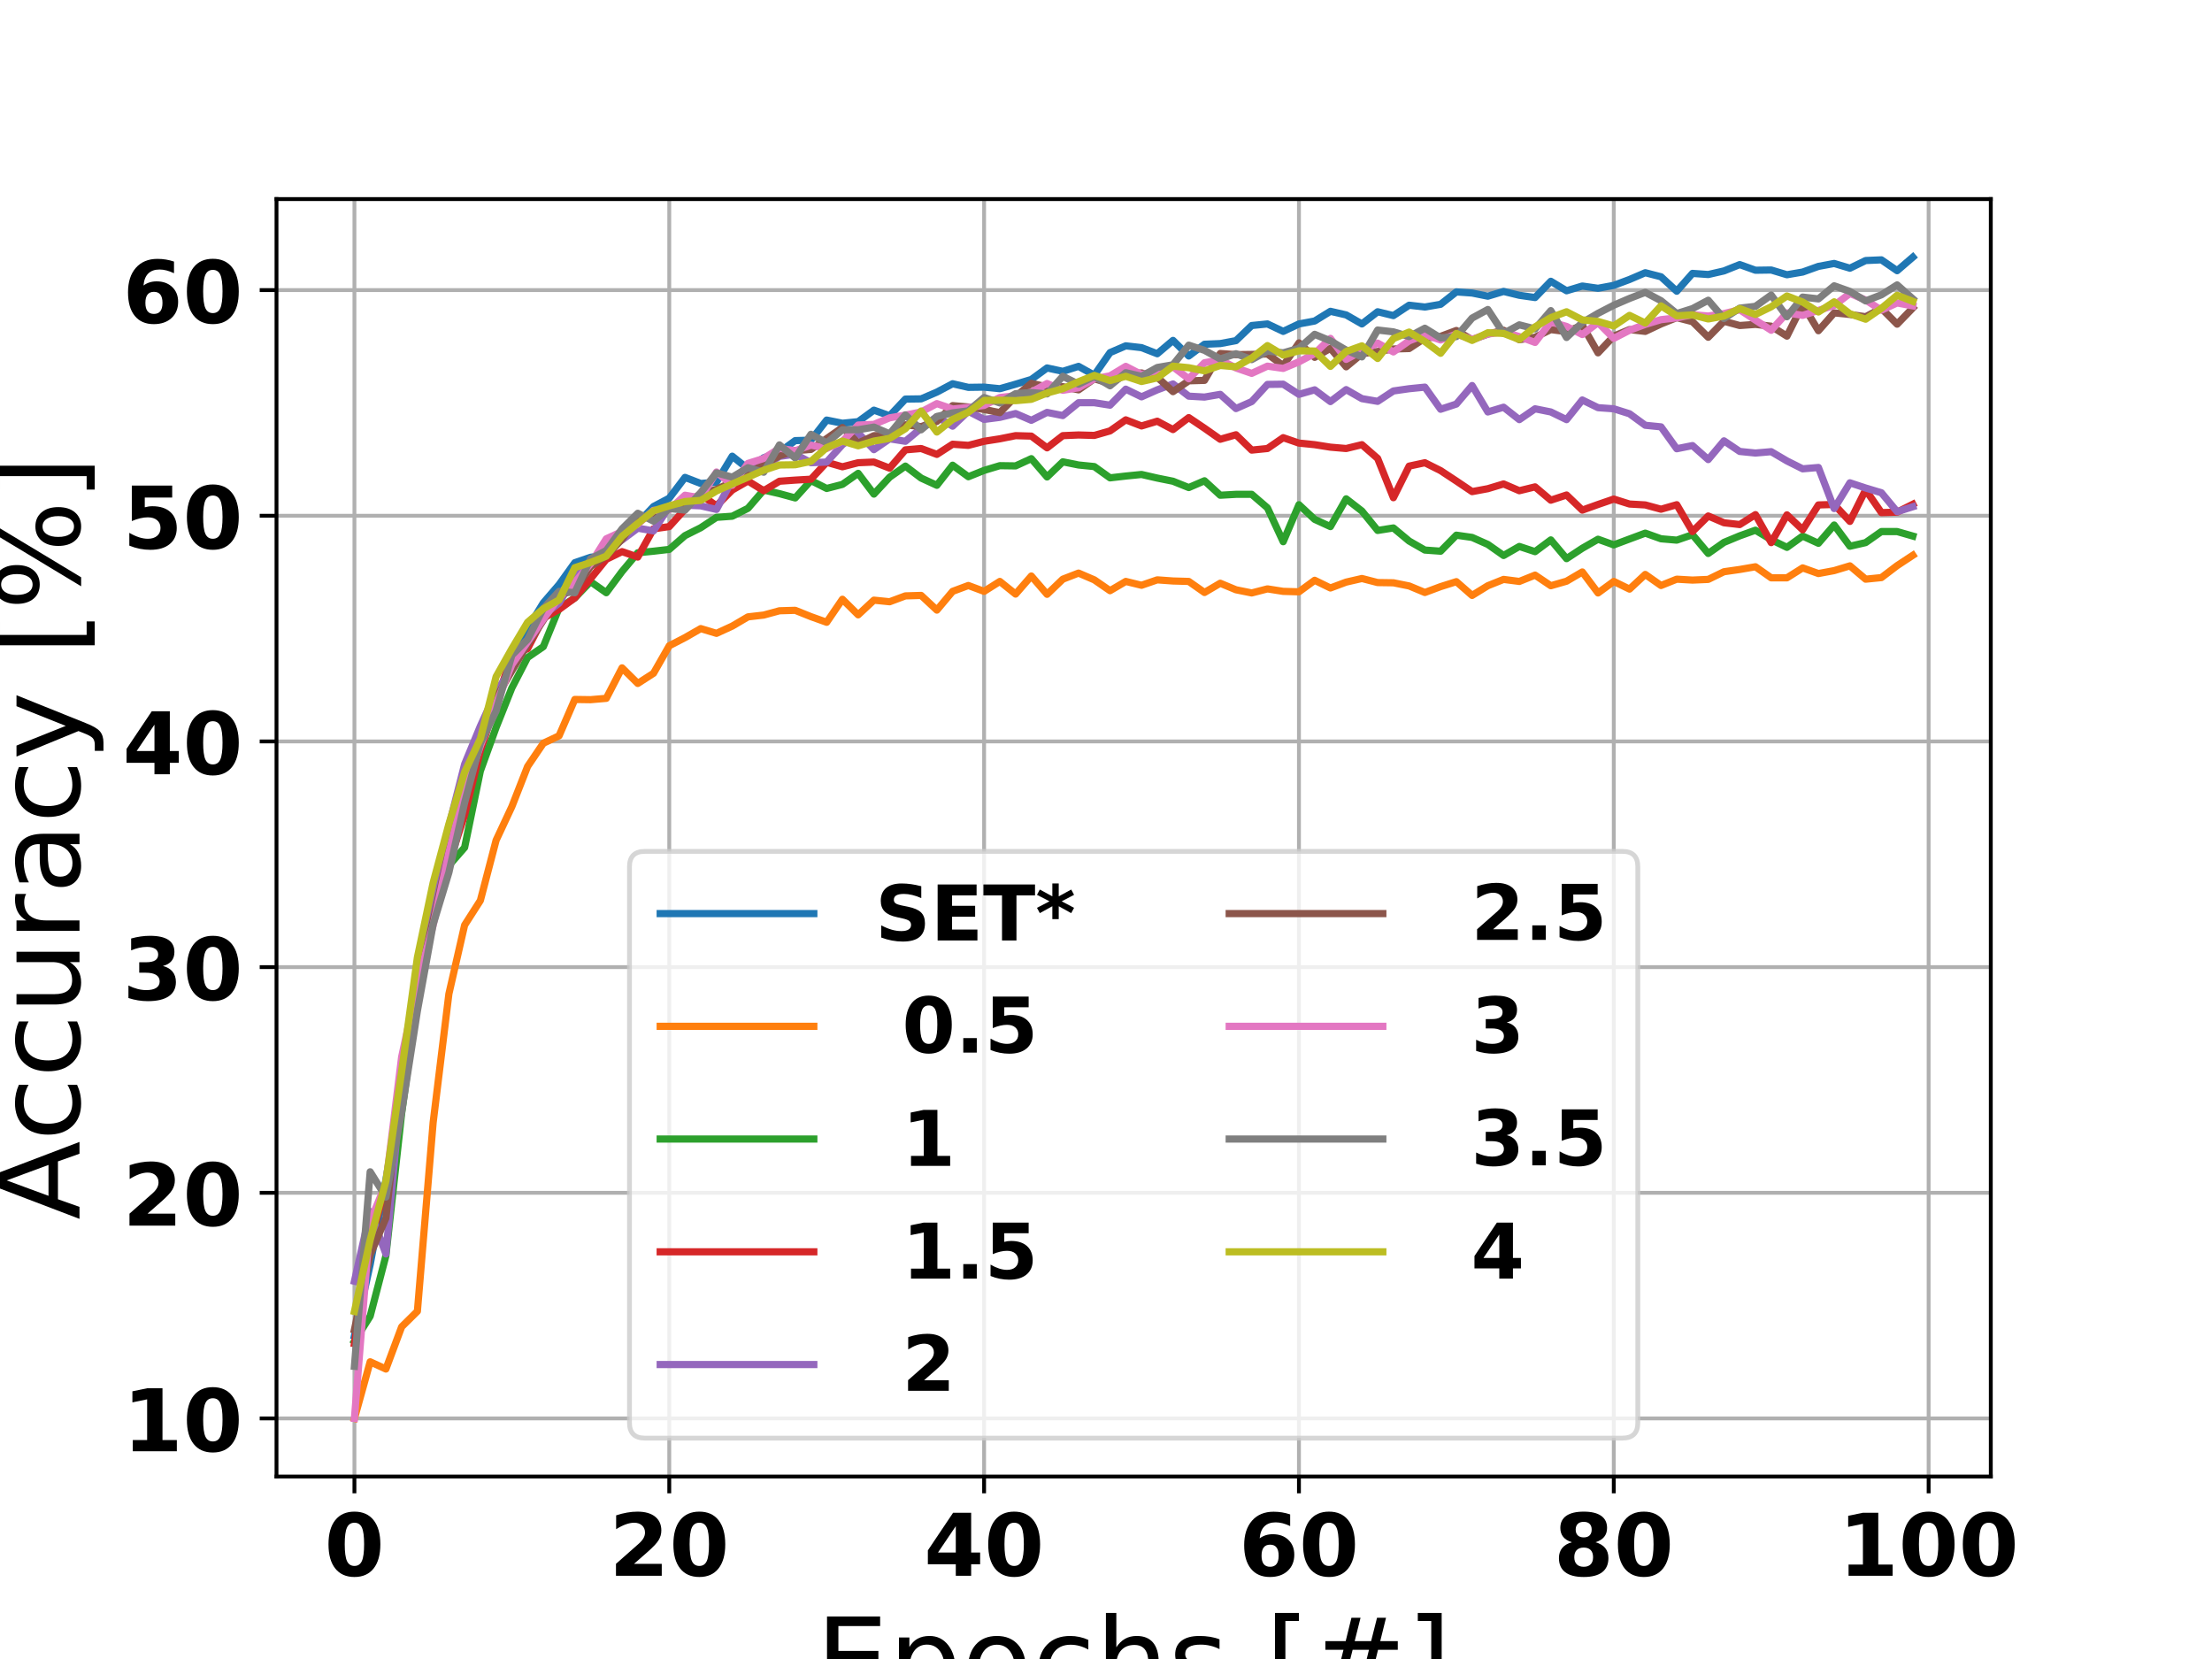 <?xml version="1.0" encoding="utf-8" standalone="no"?>
<!DOCTYPE svg PUBLIC "-//W3C//DTD SVG 1.1//EN"
  "http://www.w3.org/Graphics/SVG/1.1/DTD/svg11.dtd">
<!-- Created with matplotlib (https://matplotlib.org/) -->
<svg height="345.6pt" version="1.1" viewBox="0 0 460.8 345.6" width="460.8pt" xmlns="http://www.w3.org/2000/svg" xmlns:xlink="http://www.w3.org/1999/xlink">
 <defs>
  <style type="text/css">
*{stroke-linecap:butt;stroke-linejoin:round;}
  </style>
 </defs>
 <g id="figure_1">
  <g id="patch_1">
   <path d="M 0 345.6 
L 460.8 345.6 
L 460.8 0 
L 0 0 
z
" style="fill:#ffffff;"/>
  </g>
  <g id="axes_1">
   <g id="patch_2">
    <path d="M 57.6 307.584 
L 414.72 307.584 
L 414.72 41.472 
L 57.6 41.472 
z
" style="fill:#ffffff;"/>
   </g>
   <g id="matplotlib.axis_1">
    <g id="xtick_1">
     <g id="line2d_1">
      <path clip-path="url(#p4a93ec88de)" d="M 73.833 307.584 
L 73.833 41.472 
" style="fill:none;stroke:#b0b0b0;stroke-linecap:square;stroke-width:0.8;"/>
     </g>
     <g id="line2d_2">
      <defs>
       <path d="M 0 0 
L 0 3.5 
" id="mba2550e797" style="stroke:#000000;stroke-width:0.8;"/>
      </defs>
      <g>
       <use style="stroke:#000000;stroke-width:0.8;" x="73.833" xlink:href="#mba2550e797" y="307.584"/>
      </g>
     </g>
     <g id="text_1">
      <!-- 0 -->
      <defs>
       <path d="M 46 36.531 
Q 46 50.203 43.438 55.781 
Q 40.875 61.375 34.812 61.375 
Q 28.766 61.375 26.172 55.781 
Q 23.578 50.203 23.578 36.531 
Q 23.578 22.703 26.172 17.031 
Q 28.766 11.375 34.812 11.375 
Q 40.828 11.375 43.406 17.031 
Q 46 22.703 46 36.531 
z
M 64.797 36.375 
Q 64.797 18.266 56.984 8.422 
Q 49.172 -1.422 34.812 -1.422 
Q 20.406 -1.422 12.594 8.422 
Q 4.781 18.266 4.781 36.375 
Q 4.781 54.547 12.594 64.375 
Q 20.406 74.219 34.812 74.219 
Q 49.172 74.219 56.984 64.375 
Q 64.797 54.547 64.797 36.375 
z
" id="DejaVuSans-Bold-48"/>
      </defs>
      <g transform="translate(67.571 328.261)scale(0.18 -0.18)">
       <use xlink:href="#DejaVuSans-Bold-48"/>
      </g>
     </g>
    </g>
    <g id="xtick_2">
     <g id="line2d_3">
      <path clip-path="url(#p4a93ec88de)" d="M 139.42 307.584 
L 139.42 41.472 
" style="fill:none;stroke:#b0b0b0;stroke-linecap:square;stroke-width:0.8;"/>
     </g>
     <g id="line2d_4">
      <g>
       <use style="stroke:#000000;stroke-width:0.8;" x="139.42" xlink:href="#mba2550e797" y="307.584"/>
      </g>
     </g>
     <g id="text_2">
      <!-- 20 -->
      <defs>
       <path d="M 28.812 13.812 
L 60.891 13.812 
L 60.891 0 
L 7.906 0 
L 7.906 13.812 
L 34.516 37.312 
Q 38.094 40.531 39.797 43.609 
Q 41.5 46.688 41.5 50 
Q 41.5 55.125 38.062 58.25 
Q 34.625 61.375 28.906 61.375 
Q 24.516 61.375 19.281 59.5 
Q 14.062 57.625 8.109 53.906 
L 8.109 69.922 
Q 14.453 72.016 20.656 73.109 
Q 26.859 74.219 32.812 74.219 
Q 45.906 74.219 53.156 68.453 
Q 60.406 62.703 60.406 52.391 
Q 60.406 46.438 57.328 41.281 
Q 54.25 36.141 44.391 27.484 
z
" id="DejaVuSans-Bold-50"/>
      </defs>
      <g transform="translate(126.895 328.261)scale(0.18 -0.18)">
       <use xlink:href="#DejaVuSans-Bold-50"/>
       <use x="69.58" xlink:href="#DejaVuSans-Bold-48"/>
      </g>
     </g>
    </g>
    <g id="xtick_3">
     <g id="line2d_5">
      <path clip-path="url(#p4a93ec88de)" d="M 205.006 307.584 
L 205.006 41.472 
" style="fill:none;stroke:#b0b0b0;stroke-linecap:square;stroke-width:0.8;"/>
     </g>
     <g id="line2d_6">
      <g>
       <use style="stroke:#000000;stroke-width:0.8;" x="205.006" xlink:href="#mba2550e797" y="307.584"/>
      </g>
     </g>
     <g id="text_3">
      <!-- 40 -->
      <defs>
       <path d="M 36.812 57.422 
L 16.219 26.906 
L 36.812 26.906 
z
M 33.688 72.906 
L 54.594 72.906 
L 54.594 26.906 
L 64.984 26.906 
L 64.984 13.281 
L 54.594 13.281 
L 54.594 0 
L 36.812 0 
L 36.812 13.281 
L 4.5 13.281 
L 4.5 29.391 
z
" id="DejaVuSans-Bold-52"/>
      </defs>
      <g transform="translate(192.482 328.261)scale(0.18 -0.18)">
       <use xlink:href="#DejaVuSans-Bold-52"/>
       <use x="69.58" xlink:href="#DejaVuSans-Bold-48"/>
      </g>
     </g>
    </g>
    <g id="xtick_4">
     <g id="line2d_7">
      <path clip-path="url(#p4a93ec88de)" d="M 270.593 307.584 
L 270.593 41.472 
" style="fill:none;stroke:#b0b0b0;stroke-linecap:square;stroke-width:0.8;"/>
     </g>
     <g id="line2d_8">
      <g>
       <use style="stroke:#000000;stroke-width:0.8;" x="270.593" xlink:href="#mba2550e797" y="307.584"/>
      </g>
     </g>
     <g id="text_4">
      <!-- 60 -->
      <defs>
       <path d="M 36.188 35.984 
Q 31.25 35.984 28.781 32.781 
Q 26.312 29.594 26.312 23.188 
Q 26.312 16.797 28.781 13.594 
Q 31.25 10.406 36.188 10.406 
Q 41.156 10.406 43.625 13.594 
Q 46.094 16.797 46.094 23.188 
Q 46.094 29.594 43.625 32.781 
Q 41.156 35.984 36.188 35.984 
z
M 59.422 71 
L 59.422 57.516 
Q 54.781 59.719 50.672 60.766 
Q 46.578 61.812 42.672 61.812 
Q 34.281 61.812 29.594 57.141 
Q 24.906 52.484 24.125 43.312 
Q 27.344 45.703 31.094 46.891 
Q 34.859 48.094 39.312 48.094 
Q 50.484 48.094 57.344 41.547 
Q 64.203 35.016 64.203 24.422 
Q 64.203 12.703 56.531 5.641 
Q 48.875 -1.422 35.984 -1.422 
Q 21.781 -1.422 13.984 8.172 
Q 6.203 17.781 6.203 35.406 
Q 6.203 53.469 15.312 63.797 
Q 24.422 74.125 40.281 74.125 
Q 45.312 74.125 50.047 73.344 
Q 54.781 72.562 59.422 71 
z
" id="DejaVuSans-Bold-54"/>
      </defs>
      <g transform="translate(258.069 328.261)scale(0.18 -0.18)">
       <use xlink:href="#DejaVuSans-Bold-54"/>
       <use x="69.58" xlink:href="#DejaVuSans-Bold-48"/>
      </g>
     </g>
    </g>
    <g id="xtick_5">
     <g id="line2d_9">
      <path clip-path="url(#p4a93ec88de)" d="M 336.18 307.584 
L 336.18 41.472 
" style="fill:none;stroke:#b0b0b0;stroke-linecap:square;stroke-width:0.8;"/>
     </g>
     <g id="line2d_10">
      <g>
       <use style="stroke:#000000;stroke-width:0.8;" x="336.18" xlink:href="#mba2550e797" y="307.584"/>
      </g>
     </g>
     <g id="text_5">
      <!-- 80 -->
      <defs>
       <path d="M 34.812 32.625 
Q 29.547 32.625 26.703 29.734 
Q 23.875 26.859 23.875 21.484 
Q 23.875 16.109 26.703 13.25 
Q 29.547 10.406 34.812 10.406 
Q 40.047 10.406 42.828 13.25 
Q 45.609 16.109 45.609 21.484 
Q 45.609 26.906 42.828 29.766 
Q 40.047 32.625 34.812 32.625 
z
M 21.094 38.812 
Q 14.453 40.828 11.078 44.969 
Q 7.719 49.125 7.719 55.328 
Q 7.719 64.547 14.594 69.375 
Q 21.484 74.219 34.812 74.219 
Q 48.047 74.219 54.922 69.406 
Q 61.812 64.594 61.812 55.328 
Q 61.812 49.125 58.422 44.969 
Q 55.031 40.828 48.391 38.812 
Q 55.812 36.766 59.594 32.156 
Q 63.375 27.547 63.375 20.516 
Q 63.375 9.672 56.172 4.125 
Q 48.969 -1.422 34.812 -1.422 
Q 20.609 -1.422 13.359 4.125 
Q 6.109 9.672 6.109 20.516 
Q 6.109 27.547 9.891 32.156 
Q 13.672 36.766 21.094 38.812 
z
M 25.484 53.422 
Q 25.484 49.078 27.906 46.734 
Q 30.328 44.391 34.812 44.391 
Q 39.203 44.391 41.594 46.734 
Q 44 49.078 44 53.422 
Q 44 57.766 41.594 60.078 
Q 39.203 62.406 34.812 62.406 
Q 30.328 62.406 27.906 60.062 
Q 25.484 57.719 25.484 53.422 
z
" id="DejaVuSans-Bold-56"/>
      </defs>
      <g transform="translate(323.656 328.261)scale(0.18 -0.18)">
       <use xlink:href="#DejaVuSans-Bold-56"/>
       <use x="69.58" xlink:href="#DejaVuSans-Bold-48"/>
      </g>
     </g>
    </g>
    <g id="xtick_6">
     <g id="line2d_11">
      <path clip-path="url(#p4a93ec88de)" d="M 401.767 307.584 
L 401.767 41.472 
" style="fill:none;stroke:#b0b0b0;stroke-linecap:square;stroke-width:0.8;"/>
     </g>
     <g id="line2d_12">
      <g>
       <use style="stroke:#000000;stroke-width:0.8;" x="401.767" xlink:href="#mba2550e797" y="307.584"/>
      </g>
     </g>
     <g id="text_6">
      <!-- 100 -->
      <defs>
       <path d="M 11.719 12.984 
L 28.328 12.984 
L 28.328 60.109 
L 11.281 56.594 
L 11.281 69.391 
L 28.219 72.906 
L 46.094 72.906 
L 46.094 12.984 
L 62.703 12.984 
L 62.703 0 
L 11.719 0 
z
" id="DejaVuSans-Bold-49"/>
      </defs>
      <g transform="translate(382.981 328.261)scale(0.18 -0.18)">
       <use xlink:href="#DejaVuSans-Bold-49"/>
       <use x="69.58" xlink:href="#DejaVuSans-Bold-48"/>
       <use x="139.16" xlink:href="#DejaVuSans-Bold-48"/>
      </g>
     </g>
    </g>
    <g id="text_7">
     <!-- Epochs [#] -->
     <defs>
      <path d="M 9.812 72.906 
L 55.906 72.906 
L 55.906 64.594 
L 19.672 64.594 
L 19.672 43.016 
L 54.391 43.016 
L 54.391 34.719 
L 19.672 34.719 
L 19.672 8.297 
L 56.781 8.297 
L 56.781 0 
L 9.812 0 
z
" id="DejaVuSans-69"/>
      <path d="M 18.109 8.203 
L 18.109 -20.797 
L 9.078 -20.797 
L 9.078 54.688 
L 18.109 54.688 
L 18.109 46.391 
Q 20.953 51.266 25.266 53.625 
Q 29.594 56 35.594 56 
Q 45.562 56 51.781 48.094 
Q 58.016 40.188 58.016 27.297 
Q 58.016 14.406 51.781 6.484 
Q 45.562 -1.422 35.594 -1.422 
Q 29.594 -1.422 25.266 0.953 
Q 20.953 3.328 18.109 8.203 
z
M 48.688 27.297 
Q 48.688 37.203 44.609 42.844 
Q 40.531 48.484 33.406 48.484 
Q 26.266 48.484 22.188 42.844 
Q 18.109 37.203 18.109 27.297 
Q 18.109 17.391 22.188 11.75 
Q 26.266 6.109 33.406 6.109 
Q 40.531 6.109 44.609 11.75 
Q 48.688 17.391 48.688 27.297 
z
" id="DejaVuSans-112"/>
      <path d="M 30.609 48.391 
Q 23.391 48.391 19.188 42.75 
Q 14.984 37.109 14.984 27.297 
Q 14.984 17.484 19.156 11.844 
Q 23.344 6.203 30.609 6.203 
Q 37.797 6.203 41.984 11.859 
Q 46.188 17.531 46.188 27.297 
Q 46.188 37.016 41.984 42.703 
Q 37.797 48.391 30.609 48.391 
z
M 30.609 56 
Q 42.328 56 49.016 48.375 
Q 55.719 40.766 55.719 27.297 
Q 55.719 13.875 49.016 6.219 
Q 42.328 -1.422 30.609 -1.422 
Q 18.844 -1.422 12.172 6.219 
Q 5.516 13.875 5.516 27.297 
Q 5.516 40.766 12.172 48.375 
Q 18.844 56 30.609 56 
z
" id="DejaVuSans-111"/>
      <path d="M 48.781 52.594 
L 48.781 44.188 
Q 44.969 46.297 41.141 47.344 
Q 37.312 48.391 33.406 48.391 
Q 24.656 48.391 19.812 42.844 
Q 14.984 37.312 14.984 27.297 
Q 14.984 17.281 19.812 11.734 
Q 24.656 6.203 33.406 6.203 
Q 37.312 6.203 41.141 7.25 
Q 44.969 8.297 48.781 10.406 
L 48.781 2.094 
Q 45.016 0.344 40.984 -0.531 
Q 36.969 -1.422 32.422 -1.422 
Q 20.062 -1.422 12.781 6.344 
Q 5.516 14.109 5.516 27.297 
Q 5.516 40.672 12.859 48.328 
Q 20.219 56 33.016 56 
Q 37.156 56 41.109 55.141 
Q 45.062 54.297 48.781 52.594 
z
" id="DejaVuSans-99"/>
      <path d="M 54.891 33.016 
L 54.891 0 
L 45.906 0 
L 45.906 32.719 
Q 45.906 40.484 42.875 44.328 
Q 39.844 48.188 33.797 48.188 
Q 26.516 48.188 22.312 43.547 
Q 18.109 38.922 18.109 30.906 
L 18.109 0 
L 9.078 0 
L 9.078 75.984 
L 18.109 75.984 
L 18.109 46.188 
Q 21.344 51.125 25.703 53.562 
Q 30.078 56 35.797 56 
Q 45.219 56 50.047 50.172 
Q 54.891 44.344 54.891 33.016 
z
" id="DejaVuSans-104"/>
      <path d="M 44.281 53.078 
L 44.281 44.578 
Q 40.484 46.531 36.375 47.5 
Q 32.281 48.484 27.875 48.484 
Q 21.188 48.484 17.844 46.438 
Q 14.5 44.391 14.5 40.281 
Q 14.5 37.156 16.891 35.375 
Q 19.281 33.594 26.516 31.984 
L 29.594 31.297 
Q 39.156 29.25 43.188 25.516 
Q 47.219 21.781 47.219 15.094 
Q 47.219 7.469 41.188 3.016 
Q 35.156 -1.422 24.609 -1.422 
Q 20.219 -1.422 15.453 -0.562 
Q 10.688 0.297 5.422 2 
L 5.422 11.281 
Q 10.406 8.688 15.234 7.391 
Q 20.062 6.109 24.812 6.109 
Q 31.156 6.109 34.562 8.281 
Q 37.984 10.453 37.984 14.406 
Q 37.984 18.062 35.516 20.016 
Q 33.062 21.969 24.703 23.781 
L 21.578 24.516 
Q 13.234 26.266 9.516 29.906 
Q 5.812 33.547 5.812 39.891 
Q 5.812 47.609 11.281 51.797 
Q 16.75 56 26.812 56 
Q 31.781 56 36.172 55.266 
Q 40.578 54.547 44.281 53.078 
z
" id="DejaVuSans-115"/>
      <path id="DejaVuSans-32"/>
      <path d="M 8.594 75.984 
L 29.297 75.984 
L 29.297 69 
L 17.578 69 
L 17.578 -6.203 
L 29.297 -6.203 
L 29.297 -13.188 
L 8.594 -13.188 
z
" id="DejaVuSans-91"/>
      <path d="M 51.125 44 
L 36.922 44 
L 32.812 27.688 
L 47.125 27.688 
z
M 43.797 71.781 
L 38.719 51.516 
L 52.984 51.516 
L 58.109 71.781 
L 65.922 71.781 
L 60.891 51.516 
L 76.125 51.516 
L 76.125 44 
L 58.984 44 
L 54.984 27.688 
L 70.516 27.688 
L 70.516 20.219 
L 53.078 20.219 
L 48 0 
L 40.188 0 
L 45.219 20.219 
L 30.906 20.219 
L 25.875 0 
L 18.016 0 
L 23.094 20.219 
L 7.719 20.219 
L 7.719 27.688 
L 24.906 27.688 
L 29 44 
L 13.281 44 
L 13.281 51.516 
L 30.906 51.516 
L 35.891 71.781 
z
" id="DejaVuSans-35"/>
      <path d="M 30.422 75.984 
L 30.422 -13.188 
L 9.719 -13.188 
L 9.719 -6.203 
L 21.391 -6.203 
L 21.391 69 
L 9.719 69 
L 9.719 75.984 
z
" id="DejaVuSans-93"/>
     </defs>
     <g transform="translate(169.929 354.241)scale(0.24 -0.24)">
      <use xlink:href="#DejaVuSans-69"/>
      <use x="63.184" xlink:href="#DejaVuSans-112"/>
      <use x="126.66" xlink:href="#DejaVuSans-111"/>
      <use x="187.842" xlink:href="#DejaVuSans-99"/>
      <use x="242.822" xlink:href="#DejaVuSans-104"/>
      <use x="306.201" xlink:href="#DejaVuSans-115"/>
      <use x="358.301" xlink:href="#DejaVuSans-32"/>
      <use x="390.088" xlink:href="#DejaVuSans-91"/>
      <use x="429.102" xlink:href="#DejaVuSans-35"/>
      <use x="512.891" xlink:href="#DejaVuSans-93"/>
     </g>
    </g>
   </g>
   <g id="matplotlib.axis_2">
    <g id="ytick_1">
     <g id="line2d_13">
      <path clip-path="url(#p4a93ec88de)" d="M 57.6 295.488 
L 414.72 295.488 
" style="fill:none;stroke:#b0b0b0;stroke-linecap:square;stroke-width:0.8;"/>
     </g>
     <g id="line2d_14">
      <defs>
       <path d="M 0 0 
L -3.5 0 
" id="m8d4d09cbd5" style="stroke:#000000;stroke-width:0.8;"/>
      </defs>
      <g>
       <use style="stroke:#000000;stroke-width:0.8;" x="57.6" xlink:href="#m8d4d09cbd5" y="295.488"/>
      </g>
     </g>
     <g id="text_8">
      <!-- 10 -->
      <g transform="translate(25.552 302.327)scale(0.18 -0.18)">
       <use xlink:href="#DejaVuSans-Bold-49"/>
       <use x="69.58" xlink:href="#DejaVuSans-Bold-48"/>
      </g>
     </g>
    </g>
    <g id="ytick_2">
     <g id="line2d_15">
      <path clip-path="url(#p4a93ec88de)" d="M 57.6 248.477 
L 414.72 248.477 
" style="fill:none;stroke:#b0b0b0;stroke-linecap:square;stroke-width:0.8;"/>
     </g>
     <g id="line2d_16">
      <g>
       <use style="stroke:#000000;stroke-width:0.8;" x="57.6" xlink:href="#m8d4d09cbd5" y="248.477"/>
      </g>
     </g>
     <g id="text_9">
      <!-- 20 -->
      <g transform="translate(25.552 255.315)scale(0.18 -0.18)">
       <use xlink:href="#DejaVuSans-Bold-50"/>
       <use x="69.58" xlink:href="#DejaVuSans-Bold-48"/>
      </g>
     </g>
    </g>
    <g id="ytick_3">
     <g id="line2d_17">
      <path clip-path="url(#p4a93ec88de)" d="M 57.6 201.465 
L 414.72 201.465 
" style="fill:none;stroke:#b0b0b0;stroke-linecap:square;stroke-width:0.8;"/>
     </g>
     <g id="line2d_18">
      <g>
       <use style="stroke:#000000;stroke-width:0.8;" x="57.6" xlink:href="#m8d4d09cbd5" y="201.465"/>
      </g>
     </g>
     <g id="text_10">
      <!-- 30 -->
      <defs>
       <path d="M 46.578 39.312 
Q 53.953 37.406 57.781 32.688 
Q 61.625 27.984 61.625 20.703 
Q 61.625 9.859 53.312 4.219 
Q 45.016 -1.422 29.109 -1.422 
Q 23.484 -1.422 17.844 -0.516 
Q 12.203 0.391 6.688 2.203 
L 6.688 16.703 
Q 11.969 14.062 17.156 12.719 
Q 22.359 11.375 27.391 11.375 
Q 34.859 11.375 38.844 13.953 
Q 42.828 16.547 42.828 21.391 
Q 42.828 26.375 38.75 28.938 
Q 34.672 31.5 26.703 31.5 
L 19.188 31.5 
L 19.188 43.609 
L 27.094 43.609 
Q 34.188 43.609 37.641 45.828 
Q 41.109 48.047 41.109 52.594 
Q 41.109 56.781 37.734 59.078 
Q 34.375 61.375 28.219 61.375 
Q 23.688 61.375 19.047 60.344 
Q 14.406 59.328 9.812 57.328 
L 9.812 71.094 
Q 15.375 72.656 20.844 73.438 
Q 26.312 74.219 31.594 74.219 
Q 45.797 74.219 52.844 69.547 
Q 59.906 64.891 59.906 55.516 
Q 59.906 49.125 56.531 45.047 
Q 53.172 40.969 46.578 39.312 
z
" id="DejaVuSans-Bold-51"/>
      </defs>
      <g transform="translate(25.552 208.304)scale(0.18 -0.18)">
       <use xlink:href="#DejaVuSans-Bold-51"/>
       <use x="69.58" xlink:href="#DejaVuSans-Bold-48"/>
      </g>
     </g>
    </g>
    <g id="ytick_4">
     <g id="line2d_19">
      <path clip-path="url(#p4a93ec88de)" d="M 57.6 154.454 
L 414.72 154.454 
" style="fill:none;stroke:#b0b0b0;stroke-linecap:square;stroke-width:0.8;"/>
     </g>
     <g id="line2d_20">
      <g>
       <use style="stroke:#000000;stroke-width:0.8;" x="57.6" xlink:href="#m8d4d09cbd5" y="154.454"/>
      </g>
     </g>
     <g id="text_11">
      <!-- 40 -->
      <g transform="translate(25.552 161.293)scale(0.18 -0.18)">
       <use xlink:href="#DejaVuSans-Bold-52"/>
       <use x="69.58" xlink:href="#DejaVuSans-Bold-48"/>
      </g>
     </g>
    </g>
    <g id="ytick_5">
     <g id="line2d_21">
      <path clip-path="url(#p4a93ec88de)" d="M 57.6 107.443 
L 414.72 107.443 
" style="fill:none;stroke:#b0b0b0;stroke-linecap:square;stroke-width:0.8;"/>
     </g>
     <g id="line2d_22">
      <g>
       <use style="stroke:#000000;stroke-width:0.8;" x="57.6" xlink:href="#m8d4d09cbd5" y="107.443"/>
      </g>
     </g>
     <g id="text_12">
      <!-- 50 -->
      <defs>
       <path d="M 10.594 72.906 
L 57.328 72.906 
L 57.328 59.078 
L 25.594 59.078 
L 25.594 47.797 
Q 27.734 48.391 29.906 48.703 
Q 32.078 49.031 34.422 49.031 
Q 47.75 49.031 55.172 42.359 
Q 62.594 35.688 62.594 23.781 
Q 62.594 11.969 54.516 5.266 
Q 46.438 -1.422 32.078 -1.422 
Q 25.875 -1.422 19.797 -0.219 
Q 13.719 0.984 7.719 3.422 
L 7.719 18.219 
Q 13.672 14.797 19.016 13.078 
Q 24.359 11.375 29.109 11.375 
Q 35.938 11.375 39.859 14.719 
Q 43.797 18.062 43.797 23.781 
Q 43.797 29.547 39.859 32.859 
Q 35.938 36.188 29.109 36.188 
Q 25.047 36.188 20.453 35.125 
Q 15.875 34.078 10.594 31.891 
z
" id="DejaVuSans-Bold-53"/>
      </defs>
      <g transform="translate(25.552 114.282)scale(0.18 -0.18)">
       <use xlink:href="#DejaVuSans-Bold-53"/>
       <use x="69.58" xlink:href="#DejaVuSans-Bold-48"/>
      </g>
     </g>
    </g>
    <g id="ytick_6">
     <g id="line2d_23">
      <path clip-path="url(#p4a93ec88de)" d="M 57.6 60.432 
L 414.72 60.432 
" style="fill:none;stroke:#b0b0b0;stroke-linecap:square;stroke-width:0.8;"/>
     </g>
     <g id="line2d_24">
      <g>
       <use style="stroke:#000000;stroke-width:0.8;" x="57.6" xlink:href="#m8d4d09cbd5" y="60.432"/>
      </g>
     </g>
     <g id="text_13">
      <!-- 60 -->
      <g transform="translate(25.552 67.27)scale(0.18 -0.18)">
       <use xlink:href="#DejaVuSans-Bold-54"/>
       <use x="69.58" xlink:href="#DejaVuSans-Bold-48"/>
      </g>
     </g>
    </g>
    <g id="text_14">
     <!-- Accuracy [%] -->
     <defs>
      <path d="M 34.188 63.188 
L 20.797 26.906 
L 47.609 26.906 
z
M 28.609 72.906 
L 39.797 72.906 
L 67.578 0 
L 57.328 0 
L 50.688 18.703 
L 17.828 18.703 
L 11.188 0 
L 0.781 0 
z
" id="DejaVuSans-65"/>
      <path d="M 8.5 21.578 
L 8.5 54.688 
L 17.484 54.688 
L 17.484 21.922 
Q 17.484 14.156 20.5 10.266 
Q 23.531 6.391 29.594 6.391 
Q 36.859 6.391 41.078 11.031 
Q 45.312 15.672 45.312 23.688 
L 45.312 54.688 
L 54.297 54.688 
L 54.297 0 
L 45.312 0 
L 45.312 8.406 
Q 42.047 3.422 37.719 1 
Q 33.406 -1.422 27.688 -1.422 
Q 18.266 -1.422 13.375 4.438 
Q 8.5 10.297 8.5 21.578 
z
M 31.109 56 
z
" id="DejaVuSans-117"/>
      <path d="M 41.109 46.297 
Q 39.594 47.172 37.812 47.578 
Q 36.031 48 33.891 48 
Q 26.266 48 22.188 43.047 
Q 18.109 38.094 18.109 28.812 
L 18.109 0 
L 9.078 0 
L 9.078 54.688 
L 18.109 54.688 
L 18.109 46.188 
Q 20.953 51.172 25.484 53.578 
Q 30.031 56 36.531 56 
Q 37.453 56 38.578 55.875 
Q 39.703 55.766 41.062 55.516 
z
" id="DejaVuSans-114"/>
      <path d="M 34.281 27.484 
Q 23.391 27.484 19.188 25 
Q 14.984 22.516 14.984 16.5 
Q 14.984 11.719 18.141 8.906 
Q 21.297 6.109 26.703 6.109 
Q 34.188 6.109 38.703 11.406 
Q 43.219 16.703 43.219 25.484 
L 43.219 27.484 
z
M 52.203 31.203 
L 52.203 0 
L 43.219 0 
L 43.219 8.297 
Q 40.141 3.328 35.547 0.953 
Q 30.953 -1.422 24.312 -1.422 
Q 15.922 -1.422 10.953 3.297 
Q 6 8.016 6 15.922 
Q 6 25.141 12.172 29.828 
Q 18.359 34.516 30.609 34.516 
L 43.219 34.516 
L 43.219 35.406 
Q 43.219 41.609 39.141 45 
Q 35.062 48.391 27.688 48.391 
Q 23 48.391 18.547 47.266 
Q 14.109 46.141 10.016 43.891 
L 10.016 52.203 
Q 14.938 54.109 19.578 55.047 
Q 24.219 56 28.609 56 
Q 40.484 56 46.344 49.844 
Q 52.203 43.703 52.203 31.203 
z
" id="DejaVuSans-97"/>
      <path d="M 32.172 -5.078 
Q 28.375 -14.844 24.75 -17.812 
Q 21.141 -20.797 15.094 -20.797 
L 7.906 -20.797 
L 7.906 -13.281 
L 13.188 -13.281 
Q 16.891 -13.281 18.938 -11.516 
Q 21 -9.766 23.484 -3.219 
L 25.094 0.875 
L 2.984 54.688 
L 12.5 54.688 
L 29.594 11.922 
L 46.688 54.688 
L 56.203 54.688 
z
" id="DejaVuSans-121"/>
      <path d="M 72.703 32.078 
Q 68.453 32.078 66.031 28.469 
Q 63.625 24.859 63.625 18.406 
Q 63.625 12.062 66.031 8.422 
Q 68.453 4.781 72.703 4.781 
Q 76.859 4.781 79.266 8.422 
Q 81.688 12.062 81.688 18.406 
Q 81.688 24.812 79.266 28.438 
Q 76.859 32.078 72.703 32.078 
z
M 72.703 38.281 
Q 80.422 38.281 84.953 32.906 
Q 89.5 27.547 89.5 18.406 
Q 89.5 9.281 84.938 3.922 
Q 80.375 -1.422 72.703 -1.422 
Q 64.891 -1.422 60.344 3.922 
Q 55.812 9.281 55.812 18.406 
Q 55.812 27.594 60.375 32.938 
Q 64.938 38.281 72.703 38.281 
z
M 22.312 68.016 
Q 18.109 68.016 15.688 64.375 
Q 13.281 60.75 13.281 54.391 
Q 13.281 47.953 15.672 44.328 
Q 18.062 40.719 22.312 40.719 
Q 26.562 40.719 28.969 44.328 
Q 31.391 47.953 31.391 54.391 
Q 31.391 60.688 28.953 64.344 
Q 26.516 68.016 22.312 68.016 
z
M 66.406 74.219 
L 74.219 74.219 
L 28.609 -1.422 
L 20.797 -1.422 
z
M 22.312 74.219 
Q 30.031 74.219 34.609 68.875 
Q 39.203 63.531 39.203 54.391 
Q 39.203 45.172 34.641 39.844 
Q 30.078 34.516 22.312 34.516 
Q 14.547 34.516 10.031 39.859 
Q 5.516 45.219 5.516 54.391 
Q 5.516 63.484 10.047 68.844 
Q 14.594 74.219 22.312 74.219 
z
" id="DejaVuSans-37"/>
     </defs>
     <g transform="translate(16.561 254.103)rotate(-90)scale(0.24 -0.24)">
      <use xlink:href="#DejaVuSans-65"/>
      <use x="68.393" xlink:href="#DejaVuSans-99"/>
      <use x="123.373" xlink:href="#DejaVuSans-99"/>
      <use x="178.354" xlink:href="#DejaVuSans-117"/>
      <use x="241.732" xlink:href="#DejaVuSans-114"/>
      <use x="282.846" xlink:href="#DejaVuSans-97"/>
      <use x="344.125" xlink:href="#DejaVuSans-99"/>
      <use x="399.105" xlink:href="#DejaVuSans-121"/>
      <use x="458.285" xlink:href="#DejaVuSans-32"/>
      <use x="490.072" xlink:href="#DejaVuSans-91"/>
      <use x="529.086" xlink:href="#DejaVuSans-37"/>
      <use x="624.105" xlink:href="#DejaVuSans-93"/>
     </g>
    </g>
   </g>
   <g id="line2d_25">
    <path clip-path="url(#p4a93ec88de)" d="M 73.833 278.282 
L 77.112 263.426 
L 80.391 245.797 
L 83.671 226.522 
L 86.95 205.555 
L 90.229 188.866 
L 93.509 178.43 
L 96.788 168.746 
L 100.067 156.664 
L 103.347 145.381 
L 106.626 138.658 
L 109.905 130.949 
L 113.185 125.589 
L 116.464 121.781 
L 119.743 117.221 
L 123.023 116.093 
L 126.302 115.67 
L 129.581 110.546 
L 132.861 108.994 
L 136.14 105.515 
L 139.42 103.776 
L 142.699 99.451 
L 145.978 100.72 
L 149.258 100.438 
L 152.537 95.032 
L 155.816 97.665 
L 159.096 95.361 
L 162.375 94.186 
L 165.654 91.788 
L 168.934 91.694 
L 172.213 87.51 
L 175.492 88.168 
L 178.772 87.839 
L 182.051 85.442 
L 185.33 86.617 
L 188.61 83.138 
L 191.889 83.091 
L 195.168 81.681 
L 198.448 79.941 
L 201.727 80.693 
L 205.006 80.647 
L 208.286 80.976 
L 211.565 80.035 
L 214.844 79.048 
L 218.124 76.651 
L 221.403 77.356 
L 224.682 76.321 
L 227.962 78.155 
L 231.241 73.454 
L 234.52 72.043 
L 237.8 72.42 
L 241.079 73.689 
L 244.358 70.915 
L 247.638 74.159 
L 250.917 71.714 
L 254.196 71.573 
L 257.476 70.962 
L 260.755 67.812 
L 264.034 67.483 
L 267.314 69.035 
L 270.593 67.483 
L 273.872 66.872 
L 277.152 64.851 
L 280.431 65.603 
L 283.71 67.483 
L 286.99 64.945 
L 290.269 65.744 
L 293.548 63.581 
L 296.828 63.958 
L 300.107 63.393 
L 303.386 60.808 
L 306.666 61.043 
L 309.945 61.701 
L 313.224 60.714 
L 316.504 61.513 
L 319.783 61.983 
L 323.062 58.598 
L 326.342 60.573 
L 329.621 59.585 
L 332.9 60.056 
L 336.18 59.444 
L 339.459 58.222 
L 342.739 56.812 
L 346.018 57.658 
L 349.297 60.667 
L 352.577 56.953 
L 355.856 57.188 
L 359.135 56.436 
L 362.415 55.119 
L 365.694 56.295 
L 368.973 56.248 
L 372.253 57.235 
L 375.532 56.671 
L 378.811 55.495 
L 382.091 54.884 
L 385.37 55.872 
L 388.649 54.273 
L 391.929 54.132 
L 395.208 56.389 
L 398.487 53.568 
" style="fill:none;stroke:#1f77b4;stroke-linecap:square;stroke-width:1.5;"/>
   </g>
   <g id="line2d_26">
    <path clip-path="url(#p4a93ec88de)" d="M 73.833 295.488 
L 77.112 283.688 
L 80.391 285.193 
L 83.671 276.401 
L 86.95 273.158 
L 90.229 233.856 
L 93.509 207.06 
L 96.788 192.721 
L 100.067 187.597 
L 103.347 175.045 
L 106.626 168.04 
L 109.905 159.672 
L 113.185 154.83 
L 116.464 153.279 
L 119.743 145.71 
L 123.023 145.757 
L 126.302 145.475 
L 129.581 139.129 
L 132.861 142.372 
L 136.14 140.257 
L 139.42 134.521 
L 142.699 132.829 
L 145.978 130.949 
L 149.258 131.936 
L 152.537 130.431 
L 155.816 128.504 
L 159.096 128.128 
L 162.375 127.235 
L 165.654 127.141 
L 168.934 128.457 
L 172.213 129.632 
L 175.492 124.837 
L 178.772 128.081 
L 182.051 125.025 
L 185.33 125.354 
L 188.61 124.132 
L 191.889 124.038 
L 195.168 127.094 
L 198.448 123.192 
L 201.727 121.969 
L 205.006 123.192 
L 208.286 121.123 
L 211.565 123.756 
L 214.844 119.995 
L 218.124 123.803 
L 221.403 120.653 
L 224.682 119.384 
L 227.962 120.794 
L 231.241 123.051 
L 234.52 121.123 
L 237.8 121.922 
L 241.079 120.794 
L 244.358 121.029 
L 247.638 121.123 
L 250.917 123.427 
L 254.196 121.499 
L 257.476 122.863 
L 260.755 123.521 
L 264.034 122.675 
L 267.314 123.192 
L 270.593 123.286 
L 273.872 120.888 
L 277.152 122.487 
L 280.431 121.264 
L 283.71 120.512 
L 286.99 121.358 
L 290.269 121.405 
L 293.548 122.063 
L 296.828 123.427 
L 300.107 122.204 
L 303.386 121.17 
L 306.666 124.038 
L 309.945 122.016 
L 313.224 120.7 
L 316.504 121.123 
L 319.783 119.807 
L 323.062 122.016 
L 326.342 121.076 
L 329.621 119.149 
L 332.9 123.521 
L 336.18 121.123 
L 339.459 122.722 
L 342.739 119.666 
L 346.018 121.969 
L 349.297 120.653 
L 352.577 120.841 
L 355.856 120.7 
L 359.135 119.102 
L 362.415 118.632 
L 365.694 118.067 
L 368.973 120.371 
L 372.253 120.371 
L 375.532 118.303 
L 378.811 119.478 
L 382.091 118.867 
L 385.37 117.879 
L 388.649 120.653 
L 391.929 120.324 
L 395.208 117.832 
L 398.487 115.67 
" style="fill:none;stroke:#ff7f0e;stroke-linecap:square;stroke-width:1.5;"/>
   </g>
   <g id="line2d_27">
    <path clip-path="url(#p4a93ec88de)" d="M 73.833 279.41 
L 77.112 274.192 
L 80.391 261.593 
L 83.671 231.929 
L 86.95 207.953 
L 90.229 191.217 
L 93.509 180.31 
L 96.788 176.549 
L 100.067 160.613 
L 103.347 151.539 
L 106.626 143.313 
L 109.905 136.966 
L 113.185 134.709 
L 116.464 126.671 
L 119.743 124.555 
L 123.023 121.17 
L 126.302 123.474 
L 129.581 119.055 
L 132.861 115.153 
L 136.14 114.824 
L 139.42 114.448 
L 142.699 111.58 
L 145.978 109.935 
L 149.258 107.772 
L 152.537 107.537 
L 155.816 105.892 
L 159.096 102.084 
L 162.375 102.836 
L 165.654 103.729 
L 168.934 100.109 
L 172.213 101.755 
L 175.492 100.908 
L 178.772 98.605 
L 182.051 102.93 
L 185.33 99.404 
L 188.61 97.1 
L 191.889 99.592 
L 195.168 101.096 
L 198.448 96.912 
L 201.727 99.31 
L 205.006 97.994 
L 208.286 97.006 
L 211.565 97.053 
L 214.844 95.549 
L 218.124 99.357 
L 221.403 96.207 
L 224.682 96.865 
L 227.962 97.194 
L 231.241 99.545 
L 234.52 99.169 
L 237.8 98.84 
L 241.079 99.592 
L 244.358 100.25 
L 247.638 101.567 
L 250.917 100.156 
L 254.196 103.165 
L 257.476 102.977 
L 260.755 102.977 
L 264.034 105.798 
L 267.314 112.849 
L 270.593 105.139 
L 273.872 108.195 
L 277.152 109.699 
L 280.431 103.917 
L 283.71 106.456 
L 286.99 110.499 
L 290.269 109.982 
L 293.548 112.708 
L 296.828 114.589 
L 300.107 114.824 
L 303.386 111.486 
L 306.666 111.956 
L 309.945 113.413 
L 313.224 115.717 
L 316.504 113.836 
L 319.783 114.918 
L 323.062 112.473 
L 326.342 116.375 
L 329.621 114.213 
L 332.9 112.332 
L 336.18 113.507 
L 339.459 112.285 
L 342.739 111.063 
L 346.018 112.238 
L 349.297 112.52 
L 352.577 111.392 
L 355.856 115.294 
L 359.135 112.99 
L 362.415 111.627 
L 365.694 110.452 
L 368.973 112.426 
L 372.253 114.024 
L 375.532 111.674 
L 378.811 113.178 
L 382.091 109.37 
L 385.37 113.789 
L 388.649 113.037 
L 391.929 110.734 
L 395.208 110.734 
L 398.487 111.674 
" style="fill:none;stroke:#2ca02c;stroke-linecap:square;stroke-width:1.5;"/>
   </g>
   <g id="line2d_28">
    <path clip-path="url(#p4a93ec88de)" d="M 73.833 279.88 
L 77.112 258.772 
L 80.391 247.019 
L 83.671 227.792 
L 86.95 206.872 
L 90.229 188.631 
L 93.509 179.887 
L 96.788 169.78 
L 100.067 156.382 
L 103.347 146.274 
L 106.626 136.543 
L 109.905 135.133 
L 113.185 128.786 
L 116.464 126.953 
L 119.743 124.555 
L 123.023 120.559 
L 126.302 116.516 
L 129.581 114.918 
L 132.861 116.046 
L 136.14 110.17 
L 139.42 109.699 
L 142.699 106.08 
L 145.978 103.024 
L 149.258 105.374 
L 152.537 102.084 
L 155.816 100.203 
L 159.096 102.225 
L 162.375 100.25 
L 165.654 100.015 
L 168.934 99.827 
L 172.213 96.301 
L 175.492 97.241 
L 178.772 96.395 
L 182.051 96.254 
L 185.33 97.524 
L 188.61 93.716 
L 191.889 93.434 
L 195.168 94.656 
L 198.448 92.54 
L 201.727 92.775 
L 205.006 91.929 
L 208.286 91.412 
L 211.565 90.754 
L 214.844 90.848 
L 218.124 93.293 
L 221.403 90.754 
L 224.682 90.613 
L 227.962 90.707 
L 231.241 89.767 
L 234.52 87.463 
L 237.8 88.732 
L 241.079 87.745 
L 244.358 89.485 
L 247.638 86.993 
L 250.917 89.203 
L 254.196 91.506 
L 257.476 90.566 
L 260.755 93.763 
L 264.034 93.434 
L 267.314 91.177 
L 270.593 92.305 
L 273.872 92.634 
L 277.152 93.152 
L 280.431 93.434 
L 283.71 92.634 
L 286.99 95.502 
L 290.269 103.682 
L 293.548 97.1 
L 296.828 96.395 
L 300.107 98.041 
L 303.386 100.203 
L 306.666 102.413 
L 309.945 101.802 
L 313.224 100.814 
L 316.504 102.225 
L 319.783 101.425 
L 323.062 104.199 
L 326.342 103.118 
L 329.621 106.268 
L 332.9 105.092 
L 336.18 103.964 
L 339.459 104.998 
L 342.739 105.186 
L 346.018 106.08 
L 349.297 105.139 
L 352.577 110.734 
L 355.856 107.49 
L 359.135 108.9 
L 362.415 109.276 
L 365.694 107.208 
L 368.973 113.037 
L 372.253 107.255 
L 375.532 110.358 
L 378.811 105.186 
L 382.091 105.092 
L 385.37 108.618 
L 388.649 102.037 
L 391.929 106.785 
L 395.208 106.691 
L 398.487 105.045 
" style="fill:none;stroke:#d62728;stroke-linecap:square;stroke-width:1.5;"/>
   </g>
   <g id="line2d_29">
    <path clip-path="url(#p4a93ec88de)" d="M 73.833 266.905 
L 77.112 252.379 
L 80.391 261.217 
L 83.671 225.582 
L 86.95 203.957 
L 90.229 186.657 
L 93.509 172.083 
L 96.788 159.202 
L 100.067 151.257 
L 103.347 144.065 
L 106.626 139.317 
L 109.905 134.051 
L 113.185 128.175 
L 116.464 125.636 
L 119.743 119.995 
L 123.023 117.738 
L 126.302 114.354 
L 129.581 112.473 
L 132.861 110.029 
L 136.14 110.593 
L 139.42 105.515 
L 142.699 105.233 
L 145.978 105.374 
L 149.258 106.127 
L 152.537 100.015 
L 155.816 97.335 
L 159.096 97.241 
L 162.375 95.079 
L 165.654 94.609 
L 168.934 96.395 
L 172.213 96.254 
L 175.492 92.634 
L 178.772 90.19 
L 182.051 93.669 
L 185.33 91.412 
L 188.61 91.929 
L 191.889 89.203 
L 195.168 86.805 
L 198.448 88.779 
L 201.727 85.677 
L 205.006 87.369 
L 208.286 86.946 
L 211.565 86.147 
L 214.844 87.557 
L 218.124 85.912 
L 221.403 86.57 
L 224.682 83.89 
L 227.962 83.89 
L 231.241 84.407 
L 234.52 81.07 
L 237.8 82.668 
L 241.079 81.211 
L 244.358 79.988 
L 247.638 82.527 
L 250.917 82.715 
L 254.196 82.151 
L 257.476 85.113 
L 260.755 83.655 
L 264.034 80.082 
L 267.314 80.035 
L 270.593 82.151 
L 273.872 81.211 
L 277.152 83.655 
L 280.431 81.164 
L 283.71 83.044 
L 286.99 83.608 
L 290.269 81.446 
L 293.548 80.976 
L 296.828 80.647 
L 300.107 85.254 
L 303.386 84.172 
L 306.666 80.317 
L 309.945 85.818 
L 313.224 84.83 
L 316.504 87.416 
L 319.783 85.16 
L 323.062 85.818 
L 326.342 87.416 
L 329.621 83.326 
L 332.9 84.925 
L 336.18 85.16 
L 339.459 86.194 
L 342.739 88.591 
L 346.018 88.92 
L 349.297 93.481 
L 352.577 92.822 
L 355.856 95.737 
L 359.135 91.835 
L 362.415 94.045 
L 365.694 94.374 
L 368.973 94.092 
L 372.253 96.019 
L 375.532 97.665 
L 378.811 97.383 
L 382.091 105.939 
L 385.37 100.579 
L 388.649 101.661 
L 391.929 102.648 
L 395.208 106.597 
L 398.487 105.562 
" style="fill:none;stroke:#9467bd;stroke-linecap:square;stroke-width:1.5;"/>
   </g>
   <g id="line2d_30">
    <path clip-path="url(#p4a93ec88de)" d="M 73.833 277.013 
L 77.112 261.405 
L 80.391 253.742 
L 83.671 224.125 
L 86.95 205.414 
L 90.229 191.875 
L 93.509 177.255 
L 96.788 166.63 
L 100.067 154.078 
L 103.347 145.428 
L 106.626 139.74 
L 109.905 134.239 
L 113.185 129.209 
L 116.464 123.944 
L 119.743 122.957 
L 123.023 118.02 
L 126.302 115.811 
L 129.581 112.332 
L 132.861 107.725 
L 136.14 107.631 
L 139.42 106.033 
L 142.699 105.092 
L 145.978 102.836 
L 149.258 101.943 
L 152.537 100.391 
L 155.816 98.699 
L 159.096 96.771 
L 162.375 94.938 
L 165.654 93.857 
L 168.934 93.622 
L 172.213 91.365 
L 175.492 89.062 
L 178.772 92.305 
L 182.051 90.754 
L 185.33 90.707 
L 188.61 88.497 
L 191.889 88.873 
L 195.168 87.792 
L 198.448 84.501 
L 201.727 84.783 
L 205.006 85.301 
L 208.286 85.959 
L 211.565 82.621 
L 214.844 79.847 
L 218.124 80.599 
L 221.403 80.552 
L 224.682 81.211 
L 227.962 78.907 
L 231.241 79.894 
L 234.52 78.014 
L 237.8 77.685 
L 241.079 78.578 
L 244.358 81.587 
L 247.638 79.33 
L 250.917 79.236 
L 254.196 73.642 
L 257.476 73.877 
L 260.755 73.83 
L 264.034 73.736 
L 267.314 76.18 
L 270.593 71.432 
L 273.872 74.441 
L 277.152 72.561 
L 280.431 76.415 
L 283.71 73.689 
L 286.99 73.219 
L 290.269 72.702 
L 293.548 72.608 
L 296.828 70.445 
L 300.107 70.069 
L 303.386 68.847 
L 306.666 70.774 
L 309.945 69.599 
L 313.224 68.8 
L 316.504 70.774 
L 319.783 70.257 
L 323.062 68.659 
L 326.342 69.082 
L 329.621 67.765 
L 332.9 73.501 
L 336.18 70.022 
L 339.459 68.659 
L 342.739 69.035 
L 346.018 67.483 
L 349.297 66.167 
L 352.577 67.013 
L 355.856 70.257 
L 359.135 66.919 
L 362.415 67.812 
L 365.694 67.577 
L 368.973 67.953 
L 372.253 70.022 
L 375.532 63.44 
L 378.811 68.894 
L 382.091 65.18 
L 385.37 65.509 
L 388.649 65.979 
L 391.929 64.24 
L 395.208 67.53 
L 398.487 64.146 
" style="fill:none;stroke:#8c564b;stroke-linecap:square;stroke-width:1.5;"/>
   </g>
   <g id="line2d_31">
    <path clip-path="url(#p4a93ec88de)" d="M 73.833 295.488 
L 77.112 254.447 
L 80.391 246.549 
L 83.671 220.176 
L 86.95 204.944 
L 90.229 192.768 
L 93.509 177.631 
L 96.788 164.938 
L 100.067 155.394 
L 103.347 146.65 
L 106.626 138.47 
L 109.905 133.722 
L 113.185 128.974 
L 116.464 124.508 
L 119.743 121.311 
L 123.023 117.456 
L 126.302 112.238 
L 129.581 110.734 
L 132.861 109.182 
L 136.14 106.315 
L 139.42 106.174 
L 142.699 103.165 
L 145.978 103.729 
L 149.258 98.323 
L 152.537 101.096 
L 155.816 96.536 
L 159.096 95.502 
L 162.375 93.387 
L 165.654 93.904 
L 168.934 92.728 
L 172.213 93.434 
L 175.492 91.929 
L 178.772 88.544 
L 182.051 88.403 
L 185.33 87.04 
L 188.61 86.476 
L 191.889 85.818 
L 195.168 84.078 
L 198.448 85.207 
L 201.727 84.878 
L 205.006 84.454 
L 208.286 82.809 
L 211.565 82.433 
L 214.844 81.681 
L 218.124 79.894 
L 221.403 81.305 
L 224.682 80.788 
L 227.962 78.907 
L 231.241 78.296 
L 234.52 76.321 
L 237.8 78.014 
L 241.079 77.262 
L 244.358 76.415 
L 247.638 78.907 
L 250.917 75.569 
L 254.196 74.958 
L 257.476 76.651 
L 260.755 77.779 
L 264.034 76.274 
L 267.314 76.745 
L 270.593 75.381 
L 273.872 73.642 
L 277.152 70.492 
L 280.431 74.864 
L 283.71 73.078 
L 286.99 71.479 
L 290.269 73.313 
L 293.548 71.009 
L 296.828 69.74 
L 300.107 70.821 
L 303.386 69.599 
L 306.666 70.68 
L 309.945 69.599 
L 313.224 69.129 
L 316.504 70.116 
L 319.783 71.338 
L 323.062 67.06 
L 326.342 68 
L 329.621 69.693 
L 332.9 67.201 
L 336.18 70.492 
L 339.459 68.8 
L 342.739 67.577 
L 346.018 66.59 
L 349.297 66.214 
L 352.577 65.556 
L 355.856 65.838 
L 359.135 65.321 
L 362.415 64.522 
L 365.694 66.684 
L 368.973 68.8 
L 372.253 65.18 
L 375.532 65.697 
L 378.811 64.663 
L 382.091 63.628 
L 385.37 61.137 
L 388.649 62.5 
L 391.929 64.616 
L 395.208 63.111 
L 398.487 63.722 
" style="fill:none;stroke:#e377c2;stroke-linecap:square;stroke-width:1.5;"/>
   </g>
   <g id="line2d_32">
    <path clip-path="url(#p4a93ec88de)" d="M 73.833 284.628 
L 77.112 244.105 
L 80.391 249.37 
L 83.671 231.647 
L 86.95 210.586 
L 90.229 192.58 
L 93.509 181.768 
L 96.788 167.241 
L 100.067 154.83 
L 103.347 148.108 
L 106.626 136.496 
L 109.905 133.205 
L 113.185 126.765 
L 116.464 123.192 
L 119.743 123.474 
L 123.023 116.422 
L 126.302 114.683 
L 129.581 110.17 
L 132.861 106.926 
L 136.14 108.571 
L 139.42 105.939 
L 142.699 106.268 
L 145.978 102.601 
L 149.258 98.511 
L 152.537 99.404 
L 155.816 97.43 
L 159.096 98.37 
L 162.375 92.681 
L 165.654 95.408 
L 168.934 90.472 
L 172.213 92.258 
L 175.492 89.532 
L 178.772 89.532 
L 182.051 88.967 
L 185.33 90.378 
L 188.61 86.429 
L 191.889 89.532 
L 195.168 86.758 
L 198.448 86.006 
L 201.727 85.583 
L 205.006 82.809 
L 208.286 83.937 
L 211.565 82.01 
L 214.844 81.775 
L 218.124 82.057 
L 221.403 78.39 
L 224.682 80.035 
L 227.962 78.437 
L 231.241 80.364 
L 234.52 77.638 
L 237.8 78.39 
L 241.079 76.557 
L 244.358 75.992 
L 247.638 71.902 
L 250.917 72.984 
L 254.196 74.77 
L 257.476 73.689 
L 260.755 74.911 
L 264.034 73.125 
L 267.314 73.501 
L 270.593 72.561 
L 273.872 69.646 
L 277.152 71.009 
L 280.431 72.937 
L 283.71 74.347 
L 286.99 68.753 
L 290.269 69.129 
L 293.548 70.116 
L 296.828 68.377 
L 300.107 70.398 
L 303.386 70.116 
L 306.666 66.261 
L 309.945 64.475 
L 313.224 69.458 
L 316.504 67.671 
L 319.783 68.518 
L 323.062 64.71 
L 326.342 70.304 
L 329.621 67.201 
L 332.9 65.274 
L 336.18 63.581 
L 339.459 62.171 
L 342.739 60.902 
L 346.018 62.641 
L 349.297 65.321 
L 352.577 64.287 
L 355.856 62.547 
L 359.135 66.355 
L 362.415 64.193 
L 365.694 63.816 
L 368.973 61.466 
L 372.253 65.979 
L 375.532 61.889 
L 378.811 62.265 
L 382.091 59.538 
L 385.37 60.714 
L 388.649 62.688 
L 391.929 61.419 
L 395.208 59.35 
L 398.487 62.265 
" style="fill:none;stroke:#7f7f7f;stroke-linecap:square;stroke-width:1.5;"/>
   </g>
   <g id="line2d_33">
    <path clip-path="url(#p4a93ec88de)" d="M 73.833 273.205 
L 77.112 258.302 
L 80.391 246.032 
L 83.671 223.185 
L 86.95 199.444 
L 90.229 183.883 
L 93.509 171.66 
L 96.788 160.848 
L 100.067 153.89 
L 103.347 140.962 
L 106.626 135.133 
L 109.905 129.632 
L 113.185 126.812 
L 116.464 124.978 
L 119.743 118.256 
L 123.023 117.174 
L 126.302 115.858 
L 129.581 111.721 
L 132.861 109.041 
L 136.14 106.409 
L 139.42 105.374 
L 142.699 104.481 
L 145.978 104.246 
L 149.258 102.272 
L 152.537 100.814 
L 155.816 99.404 
L 159.096 97.947 
L 162.375 96.865 
L 165.654 96.818 
L 168.934 96.113 
L 172.213 93.246 
L 175.492 91.882 
L 178.772 92.869 
L 182.051 91.882 
L 185.33 91.318 
L 188.61 89.297 
L 191.889 85.63 
L 195.168 90.002 
L 198.448 87.369 
L 201.727 85.865 
L 205.006 83.42 
L 208.286 83.373 
L 211.565 83.467 
L 214.844 83.185 
L 218.124 81.869 
L 221.403 80.976 
L 224.682 79.518 
L 227.962 78.202 
L 231.241 79.283 
L 234.52 78.39 
L 237.8 79.471 
L 241.079 78.719 
L 244.358 76.274 
L 247.638 76.604 
L 250.917 77.262 
L 254.196 76.133 
L 257.476 76.415 
L 260.755 74.582 
L 264.034 71.996 
L 267.314 73.971 
L 270.593 73.078 
L 273.872 73.125 
L 277.152 76.321 
L 280.431 73.219 
L 283.71 72.043 
L 286.99 74.676 
L 290.269 70.539 
L 293.548 69.176 
L 296.828 71.15 
L 300.107 73.595 
L 303.386 69.458 
L 306.666 70.915 
L 309.945 69.317 
L 313.224 69.458 
L 316.504 70.727 
L 319.783 68.094 
L 323.062 66.167 
L 326.342 64.945 
L 329.621 66.637 
L 332.9 66.966 
L 336.18 67.906 
L 339.459 65.697 
L 342.739 67.295 
L 346.018 63.722 
L 349.297 65.791 
L 352.577 65.603 
L 355.856 66.449 
L 359.135 65.838 
L 362.415 64.287 
L 365.694 65.509 
L 368.973 63.91 
L 372.253 61.654 
L 375.532 62.923 
L 378.811 64.992 
L 382.091 62.876 
L 385.37 65.368 
L 388.649 66.496 
L 391.929 64.24 
L 395.208 61.513 
L 398.487 62.782 
" style="fill:none;stroke:#bcbd22;stroke-linecap:square;stroke-width:1.5;"/>
   </g>
   <g id="patch_3">
    <path d="M 57.6 307.584 
L 57.6 41.472 
" style="fill:none;stroke:#000000;stroke-linecap:square;stroke-linejoin:miter;stroke-width:0.8;"/>
   </g>
   <g id="patch_4">
    <path d="M 414.72 307.584 
L 414.72 41.472 
" style="fill:none;stroke:#000000;stroke-linecap:square;stroke-linejoin:miter;stroke-width:0.8;"/>
   </g>
   <g id="patch_5">
    <path d="M 57.6 307.584 
L 414.72 307.584 
" style="fill:none;stroke:#000000;stroke-linecap:square;stroke-linejoin:miter;stroke-width:0.8;"/>
   </g>
   <g id="patch_6">
    <path d="M 57.6 41.472 
L 414.72 41.472 
" style="fill:none;stroke:#000000;stroke-linecap:square;stroke-linejoin:miter;stroke-width:0.8;"/>
   </g>
   <g id="legend_1">
    <g id="patch_7">
     <path d="M 134.333 299.584 
L 337.988 299.584 
Q 341.188 299.584 341.188 296.384 
L 341.188 180.559 
Q 341.188 177.359 337.988 177.359 
L 134.333 177.359 
Q 131.132 177.359 131.132 180.559 
L 131.132 296.384 
Q 131.132 299.584 134.333 299.584 
z
" style="fill:#ffffff;opacity:0.8;stroke:#cccccc;stroke-linejoin:miter;"/>
    </g>
    <g id="line2d_34">
     <path d="M 137.532 190.316 
L 169.532 190.316 
" style="fill:none;stroke:#1f77b4;stroke-linecap:square;stroke-width:1.5;"/>
    </g>
    <g id="line2d_35"/>
    <g id="text_15">
     <!-- SET* -->
     <defs>
      <path d="M 59.906 70.609 
L 59.906 55.172 
Q 53.906 57.859 48.188 59.219 
Q 42.484 60.594 37.406 60.594 
Q 30.672 60.594 27.438 58.734 
Q 24.219 56.891 24.219 52.984 
Q 24.219 50.047 26.391 48.406 
Q 28.562 46.781 34.281 45.609 
L 42.281 44 
Q 54.438 41.547 59.562 36.562 
Q 64.703 31.594 64.703 22.406 
Q 64.703 10.359 57.547 4.469 
Q 50.391 -1.422 35.688 -1.422 
Q 28.766 -1.422 21.781 -0.094 
Q 14.797 1.219 7.812 3.812 
L 7.812 19.672 
Q 14.797 15.969 21.312 14.078 
Q 27.828 12.203 33.891 12.203 
Q 40.047 12.203 43.312 14.25 
Q 46.578 16.312 46.578 20.125 
Q 46.578 23.531 44.359 25.391 
Q 42.141 27.25 35.5 28.719 
L 28.219 30.328 
Q 17.281 32.672 12.219 37.797 
Q 7.172 42.922 7.172 51.609 
Q 7.172 62.5 14.203 68.359 
Q 21.234 74.219 34.422 74.219 
Q 40.438 74.219 46.781 73.312 
Q 53.125 72.406 59.906 70.609 
z
" id="DejaVuSans-Bold-83"/>
      <path d="M 9.188 72.906 
L 59.906 72.906 
L 59.906 58.688 
L 27.984 58.688 
L 27.984 45.125 
L 58.016 45.125 
L 58.016 30.906 
L 27.984 30.906 
L 27.984 14.203 
L 60.984 14.203 
L 60.984 0 
L 9.188 0 
z
" id="DejaVuSans-Bold-69"/>
      <path d="M 0.484 72.906 
L 67.672 72.906 
L 67.672 58.688 
L 43.5 58.688 
L 43.5 0 
L 24.703 0 
L 24.703 58.688 
L 0.484 58.688 
z
" id="DejaVuSans-Bold-84"/>
      <path d="M 50.297 59.422 
L 34.188 50.984 
L 50.297 42.484 
L 46.578 35.594 
L 30.328 44.578 
L 30.328 27.781 
L 22.016 27.781 
L 22.016 44.578 
L 5.719 35.594 
L 2 42.484 
L 18.312 50.984 
L 2 59.422 
L 5.719 66.312 
L 22.016 57.422 
L 22.016 74.219 
L 30.328 74.219 
L 30.328 57.422 
L 46.578 66.312 
z
" id="DejaVuSans-Bold-42"/>
     </defs>
     <g transform="translate(182.333 195.917)scale(0.16 -0.16)">
      <use xlink:href="#DejaVuSans-Bold-83"/>
      <use x="72.021" xlink:href="#DejaVuSans-Bold-69"/>
      <use x="140.332" xlink:href="#DejaVuSans-Bold-84"/>
      <use x="208.545" xlink:href="#DejaVuSans-Bold-42"/>
     </g>
    </g>
    <g id="line2d_36">
     <path d="M 137.532 213.802 
L 169.532 213.802 
" style="fill:none;stroke:#ff7f0e;stroke-linecap:square;stroke-width:1.5;"/>
    </g>
    <g id="line2d_37"/>
    <g id="text_16">
     <!--  $ 0.5$ -->
     <defs>
      <path id="DejaVuSans-Bold-32"/>
      <path d="M 10.203 18.891 
L 27.781 18.891 
L 27.781 0 
L 10.203 0 
z
" id="DejaVuSans-Bold-46"/>
     </defs>
     <g transform="translate(182.333 219.401)scale(0.16 -0.16)">
      <use transform="translate(0 0.781)" xlink:href="#DejaVuSans-Bold-32"/>
      <use transform="translate(34.814 0.781)" xlink:href="#DejaVuSans-Bold-48"/>
      <use transform="translate(104.395 0.781)" xlink:href="#DejaVuSans-Bold-46"/>
      <use transform="translate(142.383 0.781)" xlink:href="#DejaVuSans-Bold-53"/>
     </g>
    </g>
    <g id="line2d_38">
     <path d="M 137.532 237.286 
L 169.532 237.286 
" style="fill:none;stroke:#2ca02c;stroke-linecap:square;stroke-width:1.5;"/>
    </g>
    <g id="line2d_39"/>
    <g id="text_17">
     <!--  $1 $ -->
     <g transform="translate(182.333 242.887)scale(0.16 -0.16)">
      <use transform="translate(0 0.094)" xlink:href="#DejaVuSans-Bold-32"/>
      <use transform="translate(34.814 0.094)" xlink:href="#DejaVuSans-Bold-49"/>
     </g>
    </g>
    <g id="line2d_40">
     <path d="M 137.532 260.772 
L 169.532 260.772 
" style="fill:none;stroke:#d62728;stroke-linecap:square;stroke-width:1.5;"/>
    </g>
    <g id="line2d_41"/>
    <g id="text_18">
     <!--  $ 1.5$ -->
     <g transform="translate(182.333 266.372)scale(0.16 -0.16)">
      <use transform="translate(0 0.094)" xlink:href="#DejaVuSans-Bold-32"/>
      <use transform="translate(34.814 0.094)" xlink:href="#DejaVuSans-Bold-49"/>
      <use transform="translate(104.395 0.094)" xlink:href="#DejaVuSans-Bold-46"/>
      <use transform="translate(142.383 0.094)" xlink:href="#DejaVuSans-Bold-53"/>
     </g>
    </g>
    <g id="line2d_42">
     <path d="M 137.532 284.257 
L 169.532 284.257 
" style="fill:none;stroke:#9467bd;stroke-linecap:square;stroke-width:1.5;"/>
    </g>
    <g id="line2d_43"/>
    <g id="text_19">
     <!--  $ 2$ -->
     <g transform="translate(182.333 289.856)scale(0.16 -0.16)">
      <use transform="translate(0 0.781)" xlink:href="#DejaVuSans-Bold-32"/>
      <use transform="translate(34.814 0.781)" xlink:href="#DejaVuSans-Bold-50"/>
     </g>
    </g>
    <g id="line2d_44">
     <path d="M 256.067 190.316 
L 288.067 190.316 
" style="fill:none;stroke:#8c564b;stroke-linecap:square;stroke-width:1.5;"/>
    </g>
    <g id="line2d_45"/>
    <g id="text_20">
     <!--  $ 2.5$ -->
     <g transform="translate(300.868 195.917)scale(0.16 -0.16)">
      <use transform="translate(0 0.781)" xlink:href="#DejaVuSans-Bold-32"/>
      <use transform="translate(34.814 0.781)" xlink:href="#DejaVuSans-Bold-50"/>
      <use transform="translate(104.395 0.781)" xlink:href="#DejaVuSans-Bold-46"/>
      <use transform="translate(142.383 0.781)" xlink:href="#DejaVuSans-Bold-53"/>
     </g>
    </g>
    <g id="line2d_46">
     <path d="M 256.067 213.802 
L 288.067 213.802 
" style="fill:none;stroke:#e377c2;stroke-linecap:square;stroke-width:1.5;"/>
    </g>
    <g id="line2d_47"/>
    <g id="text_21">
     <!--  $ 3$ -->
     <g transform="translate(300.868 219.401)scale(0.16 -0.16)">
      <use transform="translate(0 0.781)" xlink:href="#DejaVuSans-Bold-32"/>
      <use transform="translate(34.814 0.781)" xlink:href="#DejaVuSans-Bold-51"/>
     </g>
    </g>
    <g id="line2d_48">
     <path d="M 256.067 237.286 
L 288.067 237.286 
" style="fill:none;stroke:#7f7f7f;stroke-linecap:square;stroke-width:1.5;"/>
    </g>
    <g id="line2d_49"/>
    <g id="text_22">
     <!--  $ 3.5$ -->
     <g transform="translate(300.868 242.887)scale(0.16 -0.16)">
      <use transform="translate(0 0.781)" xlink:href="#DejaVuSans-Bold-32"/>
      <use transform="translate(34.814 0.781)" xlink:href="#DejaVuSans-Bold-51"/>
      <use transform="translate(104.395 0.781)" xlink:href="#DejaVuSans-Bold-46"/>
      <use transform="translate(142.383 0.781)" xlink:href="#DejaVuSans-Bold-53"/>
     </g>
    </g>
    <g id="line2d_50">
     <path d="M 256.067 260.772 
L 288.067 260.772 
" style="fill:none;stroke:#bcbd22;stroke-linecap:square;stroke-width:1.5;"/>
    </g>
    <g id="line2d_51"/>
    <g id="text_23">
     <!--  $ 4$ -->
     <g transform="translate(300.868 266.372)scale(0.16 -0.16)">
      <use transform="translate(0 0.094)" xlink:href="#DejaVuSans-Bold-32"/>
      <use transform="translate(34.814 0.094)" xlink:href="#DejaVuSans-Bold-52"/>
     </g>
    </g>
   </g>
  </g>
 </g>
 <defs>
  <clipPath id="p4a93ec88de">
   <rect height="266.112" width="357.12" x="57.6" y="41.472"/>
  </clipPath>
 </defs>
</svg>
